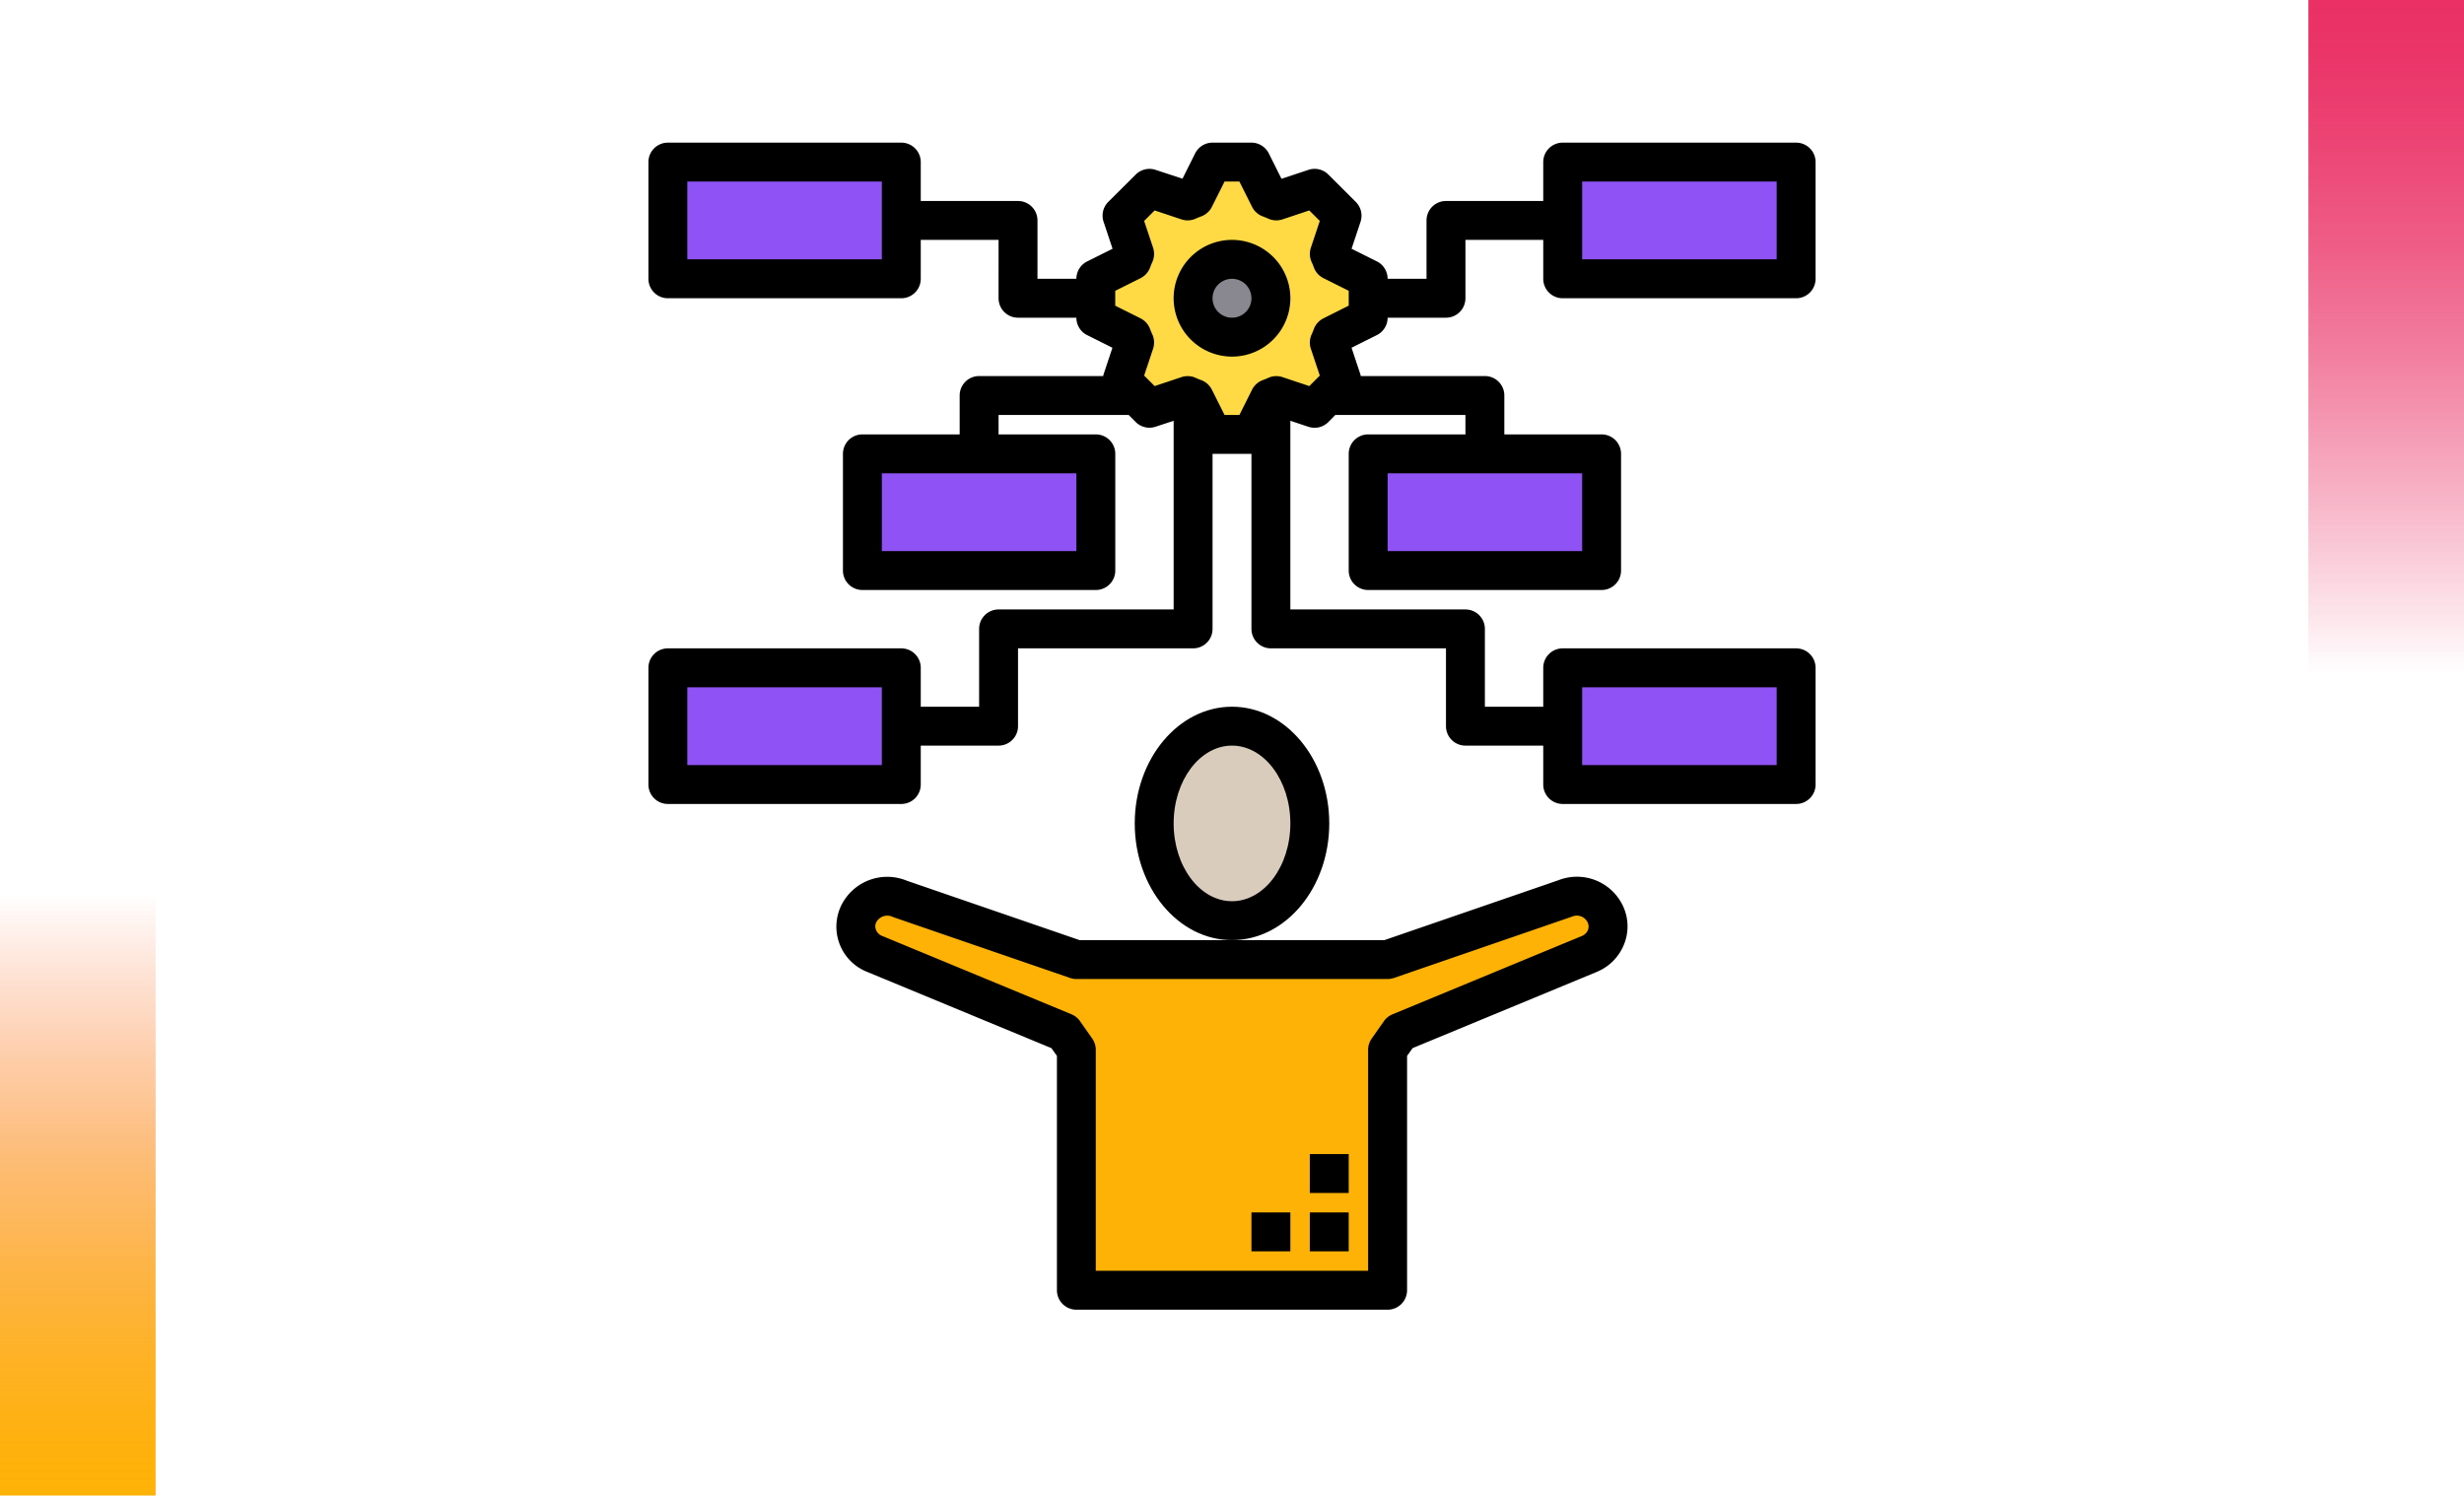 <svg xmlns="http://www.w3.org/2000/svg" xmlns:xlink="http://www.w3.org/1999/xlink" width="190" height="115.333" viewBox="0 0 190 115.333">
  <defs>
    <linearGradient id="linear-gradient" x1="0.5" x2="0.5" y2="1" gradientUnits="objectBoundingBox">
      <stop offset="0" stop-color="#f95d2c" stop-opacity="0"/>
      <stop offset="0.091" stop-color="#f96826" stop-opacity="0.133"/>
      <stop offset="0.283" stop-color="#fb7e1d" stop-opacity="0.392"/>
      <stop offset="0.465" stop-color="#fc9014" stop-opacity="0.612"/>
      <stop offset="0.633" stop-color="#fd9f0e" stop-opacity="0.78"/>
      <stop offset="0.784" stop-color="#fea909" stop-opacity="0.898"/>
      <stop offset="0.911" stop-color="#feaf07" stop-opacity="0.973"/>
      <stop offset="1" stop-color="#ffb206"/>
    </linearGradient>
    <linearGradient id="linear-gradient-2" x1="0.5" x2="0.5" y2="1" gradientUnits="objectBoundingBox">
      <stop offset="0" stop-color="#ea3065" stop-opacity="0"/>
      <stop offset="0.091" stop-color="#ea3065" stop-opacity="0.133"/>
      <stop offset="0.283" stop-color="#ea3065" stop-opacity="0.392"/>
      <stop offset="0.465" stop-color="#ea3065" stop-opacity="0.612"/>
      <stop offset="0.633" stop-color="#ea3065" stop-opacity="0.78"/>
      <stop offset="0.784" stop-color="#ea3065" stop-opacity="0.898"/>
      <stop offset="0.911" stop-color="#ea3065" stop-opacity="0.973"/>
      <stop offset="1" stop-color="#ea3065"/>
    </linearGradient>
  </defs>
  <g id="Grupo_108684" data-name="Grupo 108684" transform="translate(-180 -399)">
    <g id="Grupo_108532" data-name="Grupo 108532" transform="translate(180 468)">
      <rect id="Rectángulo_5242" data-name="Rectángulo 5242" width="12" height="46.333" transform="translate(0 0)" fill="url(#linear-gradient)"/>
    </g>
    <g id="Grupo_108533" data-name="Grupo 108533" transform="translate(370 451) rotate(180)">
      <rect id="Rectángulo_5242-2" data-name="Rectángulo 5242" width="12" height="52" transform="translate(0 0)" fill="url(#linear-gradient-2)"/>
    </g>
    <g id="Grupo_108594" data-name="Grupo 108594" transform="translate(-324 -264)">
      <g id="Grupo_108595" data-name="Grupo 108595" transform="translate(359 479)">
        <path id="Trazado_166571" data-name="Trazado 166571" d="M283.5,235.5v9h-18v-9Z" fill="#8f52f5"/>
        <path id="Trazado_166572" data-name="Trazado 166572" d="M283.5,196.5v9h-18v-9Z" fill="#8f52f5"/>
        <path id="Trazado_166573" data-name="Trazado 166573" d="M268.8,254.52a2.277,2.277,0,0,1-1.26,3.045l-14.6,6.045L252,264.96V283.5H228V264.96l-.945-1.35-14.595-6.045a2.306,2.306,0,0,1-1.47-2.13,2.246,2.246,0,0,1,.21-.915,2.421,2.421,0,0,1,3.15-1.215L228,258h24l13.65-4.7A2.421,2.421,0,0,1,268.8,254.52Z" fill="#ffb206"/>
        <path id="Trazado_166574" data-name="Trazado 166574" d="M268.5,219v9h-18v-9Z" fill="#8f52f5"/>
        <path id="Trazado_166575" data-name="Trazado 166575" d="M250.5,205.5v3l-2.775,1.4c-.075.18-.15.345-.225.525l.99,2.94-2.13,2.13-2.94-.99c-.15.06-.285.12-.42.18-.03.015-.075.03-.1.045l-1.4,2.775h-3l-1.4-2.775c-.03-.015-.075-.03-.1-.045-.135-.06-.27-.12-.42-.18l-2.94.99-2.13-2.13.99-2.94c-.075-.18-.15-.345-.225-.525l-2.775-1.4v-3l2.775-1.4c.075-.18.15-.345.225-.525l-.99-2.94,2.13-2.13,2.94.99c.18-.075.345-.15.525-.225l1.4-2.775h3l1.4,2.775c.18.075.345.15.525.225l2.94-.99,2.13,2.13-.99,2.94c.075.18.15.345.225.525Z" fill="#ffda44"/>
        <path id="Trazado_166576" data-name="Trazado 166576" d="M246,247.5c0-4.142-2.687-7.5-6-7.5s-6,3.358-6,7.5,2.687,7.5,6,7.5S246,251.642,246,247.5Z" fill="#d9ccbc"/>
        <path id="Trazado_166577" data-name="Trazado 166577" d="M243,207a3,3,0,1,1-3-3A3,3,0,0,1,243,207Z" fill="#898890"/>
        <g id="Grupo_108594-2" data-name="Grupo 108594">
          <path id="Trazado_166578" data-name="Trazado 166578" d="M229.5,219v9h-18v-9Z" fill="#8f52f5"/>
          <path id="Trazado_166579" data-name="Trazado 166579" d="M214.5,240v4.5h-18v-9h18Z" fill="#8f52f5"/>
          <path id="Trazado_166580" data-name="Trazado 166580" d="M214.5,201v4.5h-18v-9h18Z" fill="#8f52f5"/>
        </g>
        <path id="Trazado_166581" data-name="Trazado 166581" d="M247.5,247.5c0-4.964-3.365-9-7.5-9s-7.5,4.036-7.5,9,3.365,9,7.5,9S247.5,252.464,247.5,247.5Zm-7.5,6c-2.481,0-4.5-2.691-4.5-6s2.019-6,4.5-6,4.5,2.691,4.5,6S242.481,253.5,240,253.5Z"/>
        <path id="Trazado_166582" data-name="Trazado 166582" d="M240,202.5a4.5,4.5,0,1,0,4.5,4.5A4.5,4.5,0,0,0,240,202.5Zm0,6a1.5,1.5,0,1,1,1.5-1.5A1.5,1.5,0,0,1,240,208.5Z"/>
        <path id="Trazado_166583" data-name="Trazado 166583" d="M265.156,251.887,251.75,256.5h-23.5l-13.316-4.578a3.951,3.951,0,0,0-5.11,2,3.752,3.752,0,0,0,2.063,5.036l14.19,5.873.423.6V283.5A1.5,1.5,0,0,0,228,285h24a1.5,1.5,0,0,0,1.5-1.5V265.43l.423-.6,14.193-5.874a3.83,3.83,0,0,0,2.116-2.134,3.7,3.7,0,0,0-.063-2.911A3.921,3.921,0,0,0,265.156,251.887Zm2.294,3.829a.868.868,0,0,1-.479.469l-14.6,6.039a1.514,1.514,0,0,0-.654.522l-.946,1.35a1.494,1.494,0,0,0-.275.864V282h-21V264.954a1.5,1.5,0,0,0-.275-.864l-.946-1.35a1.514,1.514,0,0,0-.654-.522l-14.585-6.036a.829.829,0,0,1-.544-.75.778.778,0,0,1,.073-.3.965.965,0,0,1,1.3-.41l13.65,4.695a1.483,1.483,0,0,0,.481.083h24a1.561,1.561,0,0,0,.488-.081l13.733-4.73a.93.93,0,0,1,1.21.45A.745.745,0,0,1,267.45,255.716Z"/>
        <path id="Trazado_166584" data-name="Trazado 166584" d="M246,277.5h3v3h-3Z"/>
        <path id="Trazado_166585" data-name="Trazado 166585" d="M241.5,277.5h3v3h-3Z"/>
        <path id="Trazado_166586" data-name="Trazado 166586" d="M246,273h3v3h-3Z"/>
        <path id="Trazado_166587" data-name="Trazado 166587" d="M265.5,207h18a1.5,1.5,0,0,0,1.5-1.5v-9a1.5,1.5,0,0,0-1.5-1.5h-18a1.5,1.5,0,0,0-1.5,1.5v3h-7.5A1.5,1.5,0,0,0,255,201v4.5h-3a1.5,1.5,0,0,0-.83-1.343l-1.95-.974.69-2.073a1.5,1.5,0,0,0-.361-1.535l-2.124-2.121a1.5,1.5,0,0,0-1.535-.354l-2.073.69-.974-1.95A1.5,1.5,0,0,0,241.5,195h-3a1.5,1.5,0,0,0-1.343.83l-.974,1.95-2.073-.68a1.5,1.5,0,0,0-1.535.362l-2.121,2.113a1.5,1.5,0,0,0-.354,1.535l.69,2.073-1.95.974A1.5,1.5,0,0,0,228,205.5h-3V201a1.5,1.5,0,0,0-1.5-1.5H216v-3a1.5,1.5,0,0,0-1.5-1.5h-18a1.5,1.5,0,0,0-1.5,1.5v9a1.5,1.5,0,0,0,1.5,1.5h18a1.5,1.5,0,0,0,1.5-1.5v-3h6V207a1.5,1.5,0,0,0,1.5,1.5H228a1.5,1.5,0,0,0,.83,1.343l1.95.974-.69,2.073c-.013.037-.013.074-.022.11H220.5a1.5,1.5,0,0,0-1.5,1.5v3h-7.5A1.5,1.5,0,0,0,210,219v9a1.5,1.5,0,0,0,1.5,1.5h18A1.5,1.5,0,0,0,231,228v-9a1.5,1.5,0,0,0-1.5-1.5H222V216h10.031l.544.546a1.5,1.5,0,0,0,1.535.361l1.39-.457V231H222a1.5,1.5,0,0,0-1.5,1.5v6H216v-3a1.5,1.5,0,0,0-1.5-1.5h-18a1.5,1.5,0,0,0-1.5,1.5v9a1.5,1.5,0,0,0,1.5,1.5h18a1.5,1.5,0,0,0,1.5-1.5v-3h6a1.5,1.5,0,0,0,1.5-1.5v-6H237a1.5,1.5,0,0,0,1.5-1.5V219h3v13.5A1.5,1.5,0,0,0,243,234h13.5v6a1.5,1.5,0,0,0,1.5,1.5h6v3a1.5,1.5,0,0,0,1.5,1.5h18a1.5,1.5,0,0,0,1.5-1.5v-9a1.5,1.5,0,0,0-1.5-1.5h-18a1.5,1.5,0,0,0-1.5,1.5v3h-4.5v-6A1.5,1.5,0,0,0,258,231H244.5V216.45l1.39.462a1.5,1.5,0,0,0,1.535-.361l.544-.551H258v1.5h-7.5A1.5,1.5,0,0,0,249,219v9a1.5,1.5,0,0,0,1.5,1.5h18A1.5,1.5,0,0,0,270,228v-9a1.5,1.5,0,0,0-1.5-1.5H261v-3a1.5,1.5,0,0,0-1.5-1.5h-9.571c-.01-.036-.01-.073-.022-.11l-.689-2.073,1.949-.974A1.5,1.5,0,0,0,252,208.5h4.5A1.5,1.5,0,0,0,258,207v-4.5h6v3A1.5,1.5,0,0,0,265.5,207Zm1.5-9h15v6H267Zm-54,6H198v-6h15Zm15,22.5H213v-6h15ZM213,243H198v-6h15Zm54-6h15v6H267Zm0-10.5H252v-6h15Zm-19.95-17.95a1.493,1.493,0,0,0-.735.816c-.054.149-.111.289-.176.428a1.5,1.5,0,0,0-.058,1.1l.69,2.069-.81.81-2.068-.69a1.5,1.5,0,0,0-1.1.058c-.14.063-.284.121-.429.175a1.5,1.5,0,0,0-.817.736l-.976,1.95h-1.145l-.977-1.95a1.506,1.506,0,0,0-.816-.736c-.15-.054-.29-.111-.429-.175a1.5,1.5,0,0,0-1.1-.058l-2.069.69-.81-.81.69-2.071a1.505,1.505,0,0,0-.058-1.1c-.065-.137-.122-.28-.176-.425a1.5,1.5,0,0,0-.735-.818l-1.95-.975v-1.146l1.95-.975a1.5,1.5,0,0,0,.735-.818c.054-.149.113-.289.176-.428a1.5,1.5,0,0,0,.058-1.1l-.69-2.069.81-.81,2.069.69a1.51,1.51,0,0,0,1.1-.058c.139-.063.284-.121.429-.175a1.5,1.5,0,0,0,.818-.736l.975-1.95h1.145l.976,1.95a1.5,1.5,0,0,0,.817.736c.15.054.289.112.429.175a1.512,1.512,0,0,0,1.1.058l2.068-.69.81.81-.69,2.069a1.5,1.5,0,0,0,.057,1.093q.1.213.177.432a1.5,1.5,0,0,0,.735.818l1.95.975v1.146Z"/>
      </g>
    </g>
  </g>
</svg>
